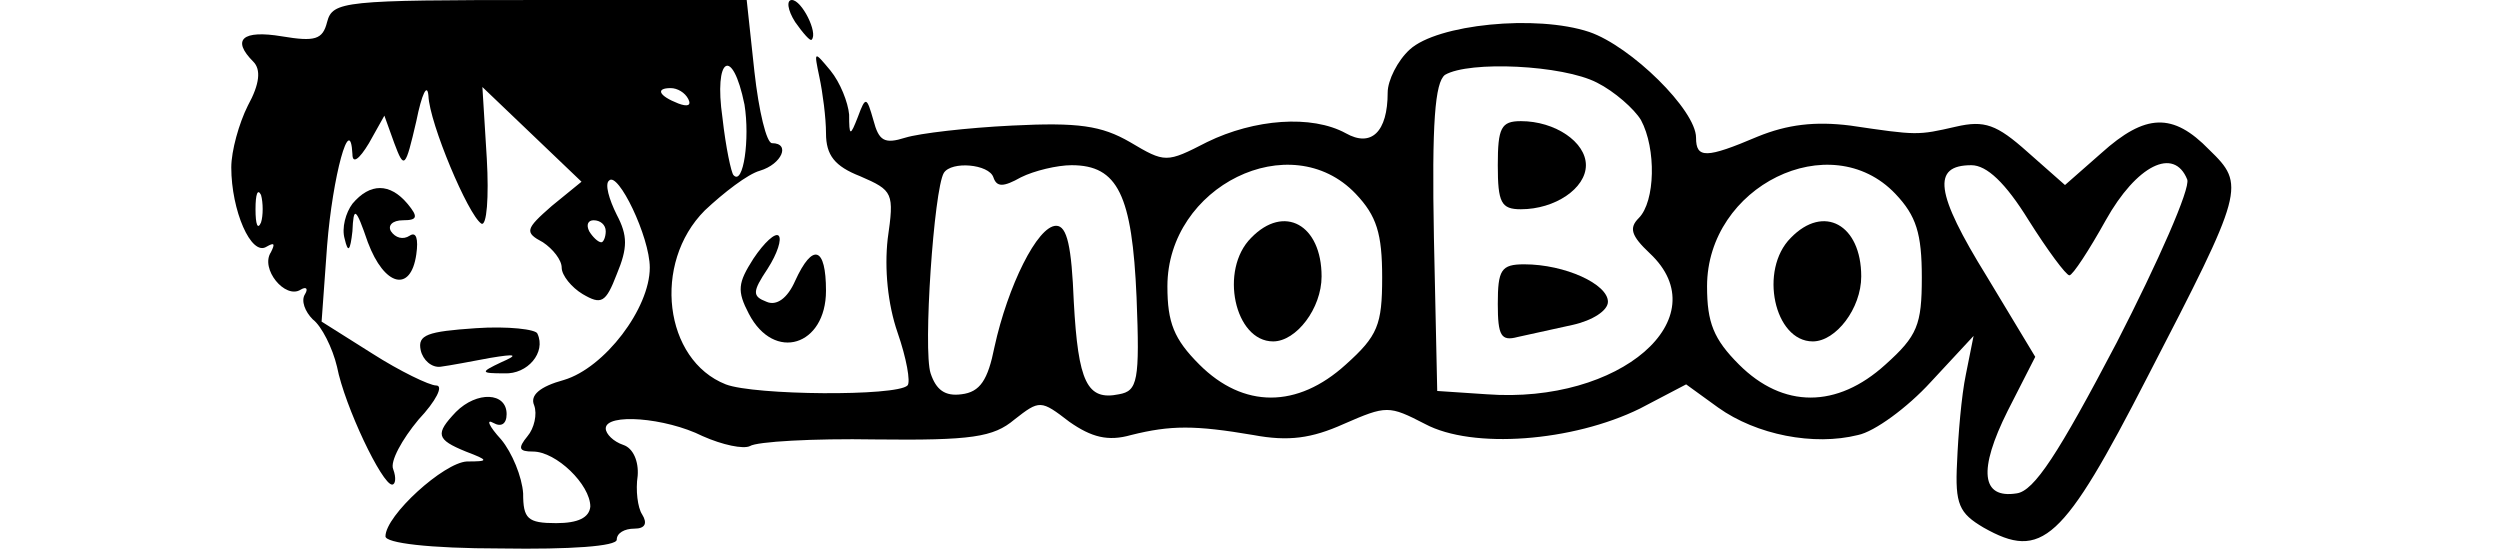 <?xml version="1.0" standalone="no"?>
<!DOCTYPE svg PUBLIC "-//W3C//DTD SVG 20010904//EN"
 "http://www.w3.org/TR/2001/REC-SVG-20010904/DTD/svg10.dtd">
<svg version="1.0" xmlns="http://www.w3.org/2000/svg"
 width="227pt" height="50pt" viewBox="0 0 227 50"
 preserveAspectRatio="xMidYMid meet">

<g transform="translate(0,50) scale(0.1,-0.1)"
fill="#000000" stroke="none">
<path d="M297 480 c-4 -16 -11 -18 -41 -13 -36 6 -46 -3 -26 -23 7 -7 6 -20
-5 -40 -8 -16 -15 -41 -15 -56 0 -39 18 -81 32 -72 7 4 8 3 4 -5 -10 -15 13
-43 27 -34 5 3 7 1 4 -4 -4 -6 0 -16 7 -23 8 -6 18 -26 22 -43 7 -36 41 -107
50 -107 3 0 4 6 1 14 -3 7 8 27 23 45 16 17 23 31 16 31 -6 0 -33 13 -58 29
l-46 29 5 69 c5 63 21 122 23 83 0 -9 6 -5 15 10 l14 25 9 -25 c9 -24 10 -23
20 20 5 25 10 35 11 23 1 -25 36 -108 48 -116 5 -3 7 24 5 59 l-4 65 45 -43
45 -43 -27 -22 c-24 -21 -25 -24 -8 -33 9 -6 17 -16 17 -23 0 -7 9 -18 19 -24
17 -10 21 -8 31 18 10 24 10 35 0 54 -7 14 -11 28 -7 31 8 9 37 -51 37 -79 0
-37 -41 -91 -78 -102 -22 -6 -31 -14 -27 -23 3 -8 0 -21 -6 -28 -9 -11 -8 -14
5 -14 21 0 52 -30 52 -50 -1 -10 -11 -15 -31 -15 -26 0 -30 4 -30 27 -1 15
-10 37 -20 49 -11 12 -14 19 -7 15 7 -4 12 -1 12 8 0 20 -27 21 -46 2 -19 -20
-18 -25 9 -36 21 -8 21 -9 1 -9 -21 -1 -74 -49 -74 -68 0 -6 39 -11 105 -11
63 -1 105 2 105 8 0 6 7 10 16 10 10 0 12 5 7 13 -4 6 -6 22 -4 35 1 13 -4 25
-13 28 -9 3 -16 10 -16 15 0 14 54 10 88 -7 18 -8 37 -12 43 -9 6 4 57 7 114
6 87 -1 107 2 126 18 23 18 24 18 50 -2 20 -14 35 -18 56 -12 36 9 58 9 111 0
32 -6 53 -3 82 10 39 17 41 17 74 0 43 -23 134 -16 195 14 l42 22 29 -21 c35
-25 87 -35 127 -25 15 3 45 25 66 48 l39 42 -7 -35 c-4 -19 -7 -55 -8 -80 -2
-38 2 -46 24 -59 53 -30 72 -13 149 137 88 170 89 174 56 206 -33 34 -58 33
-98 -3 l-33 -29 -34 30 c-28 25 -39 29 -65 23 -35 -8 -35 -8 -96 1 -32 4 -57
1 -84 -10 -47 -20 -56 -20 -56 -1 0 25 -59 83 -97 96 -48 16 -138 7 -163 -16
-11 -10 -20 -28 -20 -39 0 -36 -15 -50 -38 -37 -31 17 -83 13 -126 -8 -37 -19
-38 -19 -70 0 -26 15 -47 18 -107 15 -41 -2 -84 -7 -97 -11 -19 -6 -24 -3 -29
16 -6 21 -7 22 -14 3 -7 -18 -8 -18 -8 2 -1 11 -8 29 -17 40 -15 18 -15 18
-10 -6 3 -14 6 -37 6 -51 0 -20 8 -30 31 -39 30 -13 31 -15 25 -57 -3 -27 0
-59 9 -85 8 -23 12 -45 9 -48 -10 -10 -139 -9 -165 1 -56 22 -67 110 -19 158
17 16 39 33 50 36 20 6 28 25 11 25 -5 0 -12 29 -16 65 l-7 65 -188 0 c-178 0
-188 -1 -193 -20z m379 -75 c5 -31 -1 -74 -10 -64 -2 2 -7 25 -10 52 -8 55 9
66 20 12z m774 20 c16 -8 34 -24 40 -34 14 -26 13 -74 -2 -89 -9 -9 -7 -16 10
-32 63 -59 -27 -137 -148 -128 l-45 3 -3 139 c-2 105 1 141 10 148 22 13 107
9 138 -7z m-825 -15 c3 -6 -1 -7 -9 -4 -18 7 -21 14 -7 14 6 0 13 -4 16 -10z
m277 -71 c3 -9 9 -9 25 0 12 6 33 11 46 11 42 0 55 -27 59 -120 3 -76 1 -85
-16 -88 -29 -6 -37 11 -41 84 -2 50 -6 69 -16 69 -17 0 -44 -55 -56 -110 -6
-30 -13 -41 -30 -43 -15 -2 -23 4 -28 19 -7 21 3 167 12 182 7 11 41 8 45 -4z
m329 -15 c19 -20 24 -36 24 -76 0 -43 -4 -53 -33 -79 -44 -40 -93 -40 -133 0
-23 23 -29 38 -29 71 0 91 112 146 171 84z m490 0 c19 -20 24 -36 24 -76 0
-43 -4 -53 -33 -79 -44 -40 -93 -40 -133 0 -23 23 -29 38 -29 71 0 91 112 146
171 84z m121 -24 c17 -27 34 -50 37 -50 3 0 18 23 33 50 28 50 62 67 74 37 3
-8 -26 -74 -64 -148 -53 -101 -75 -135 -91 -137 -32 -5 -35 21 -8 75 l25 49
-44 73 c-47 76 -50 101 -14 101 14 0 31 -16 52 -50z m-1605 -2 c-3 -7 -5 -2
-5 12 0 14 2 19 5 13 2 -7 2 -19 0 -25z m313 -8 c0 -5 -2 -10 -4 -10 -3 0 -8
5 -11 10 -3 6 -1 10 4 10 6 0 11 -4 11 -10z"/>
<path d="M1360 350 c0 -34 3 -40 21 -40 31 0 59 19 59 40 0 21 -28 40 -59 40
-18 0 -21 -6 -21 -40z"/>
<path d="M1360 224 c0 -29 3 -34 18 -30 9 2 32 7 50 11 18 4 32 13 32 21 0 16
-39 34 -76 34 -21 0 -24 -5 -24 -36z"/>
<path d="M1136 284 c-29 -29 -15 -94 20 -94 21 0 44 30 44 59 0 47 -34 66 -64
35z"/>
<path d="M1626 284 c-29 -29 -15 -94 20 -94 21 0 44 30 44 59 0 47 -34 66 -64
35z"/>
<path d="M722 480 c7 -10 14 -18 15 -16 6 6 -9 36 -18 36 -5 0 -4 -9 3 -20z"/>
<path d="M320 315 c-6 -8 -10 -22 -7 -32 3 -13 5 -11 7 7 1 23 3 22 14 -10 15
-40 39 -46 44 -11 2 14 0 21 -6 17 -6 -4 -13 -2 -17 4 -3 5 1 10 11 10 13 0
14 3 4 15 -16 19 -34 19 -50 0z"/>
<path d="M684 265 c-14 -22 -15 -29 -4 -50 23 -44 70 -29 70 21 0 40 -12 44
-28 9 -7 -16 -17 -23 -26 -19 -13 5 -13 9 1 30 9 14 13 27 10 30 -3 3 -13 -6
-23 -21z"/>
<path d="M432 202 c-44 -3 -53 -6 -50 -20 2 -9 10 -16 18 -15 8 1 29 5 45 8
24 4 26 3 10 -4 -19 -9 -19 -10 3 -10 21 -1 38 19 30 36 -1 4 -27 7 -56 5z"/>
</g>
</svg>
